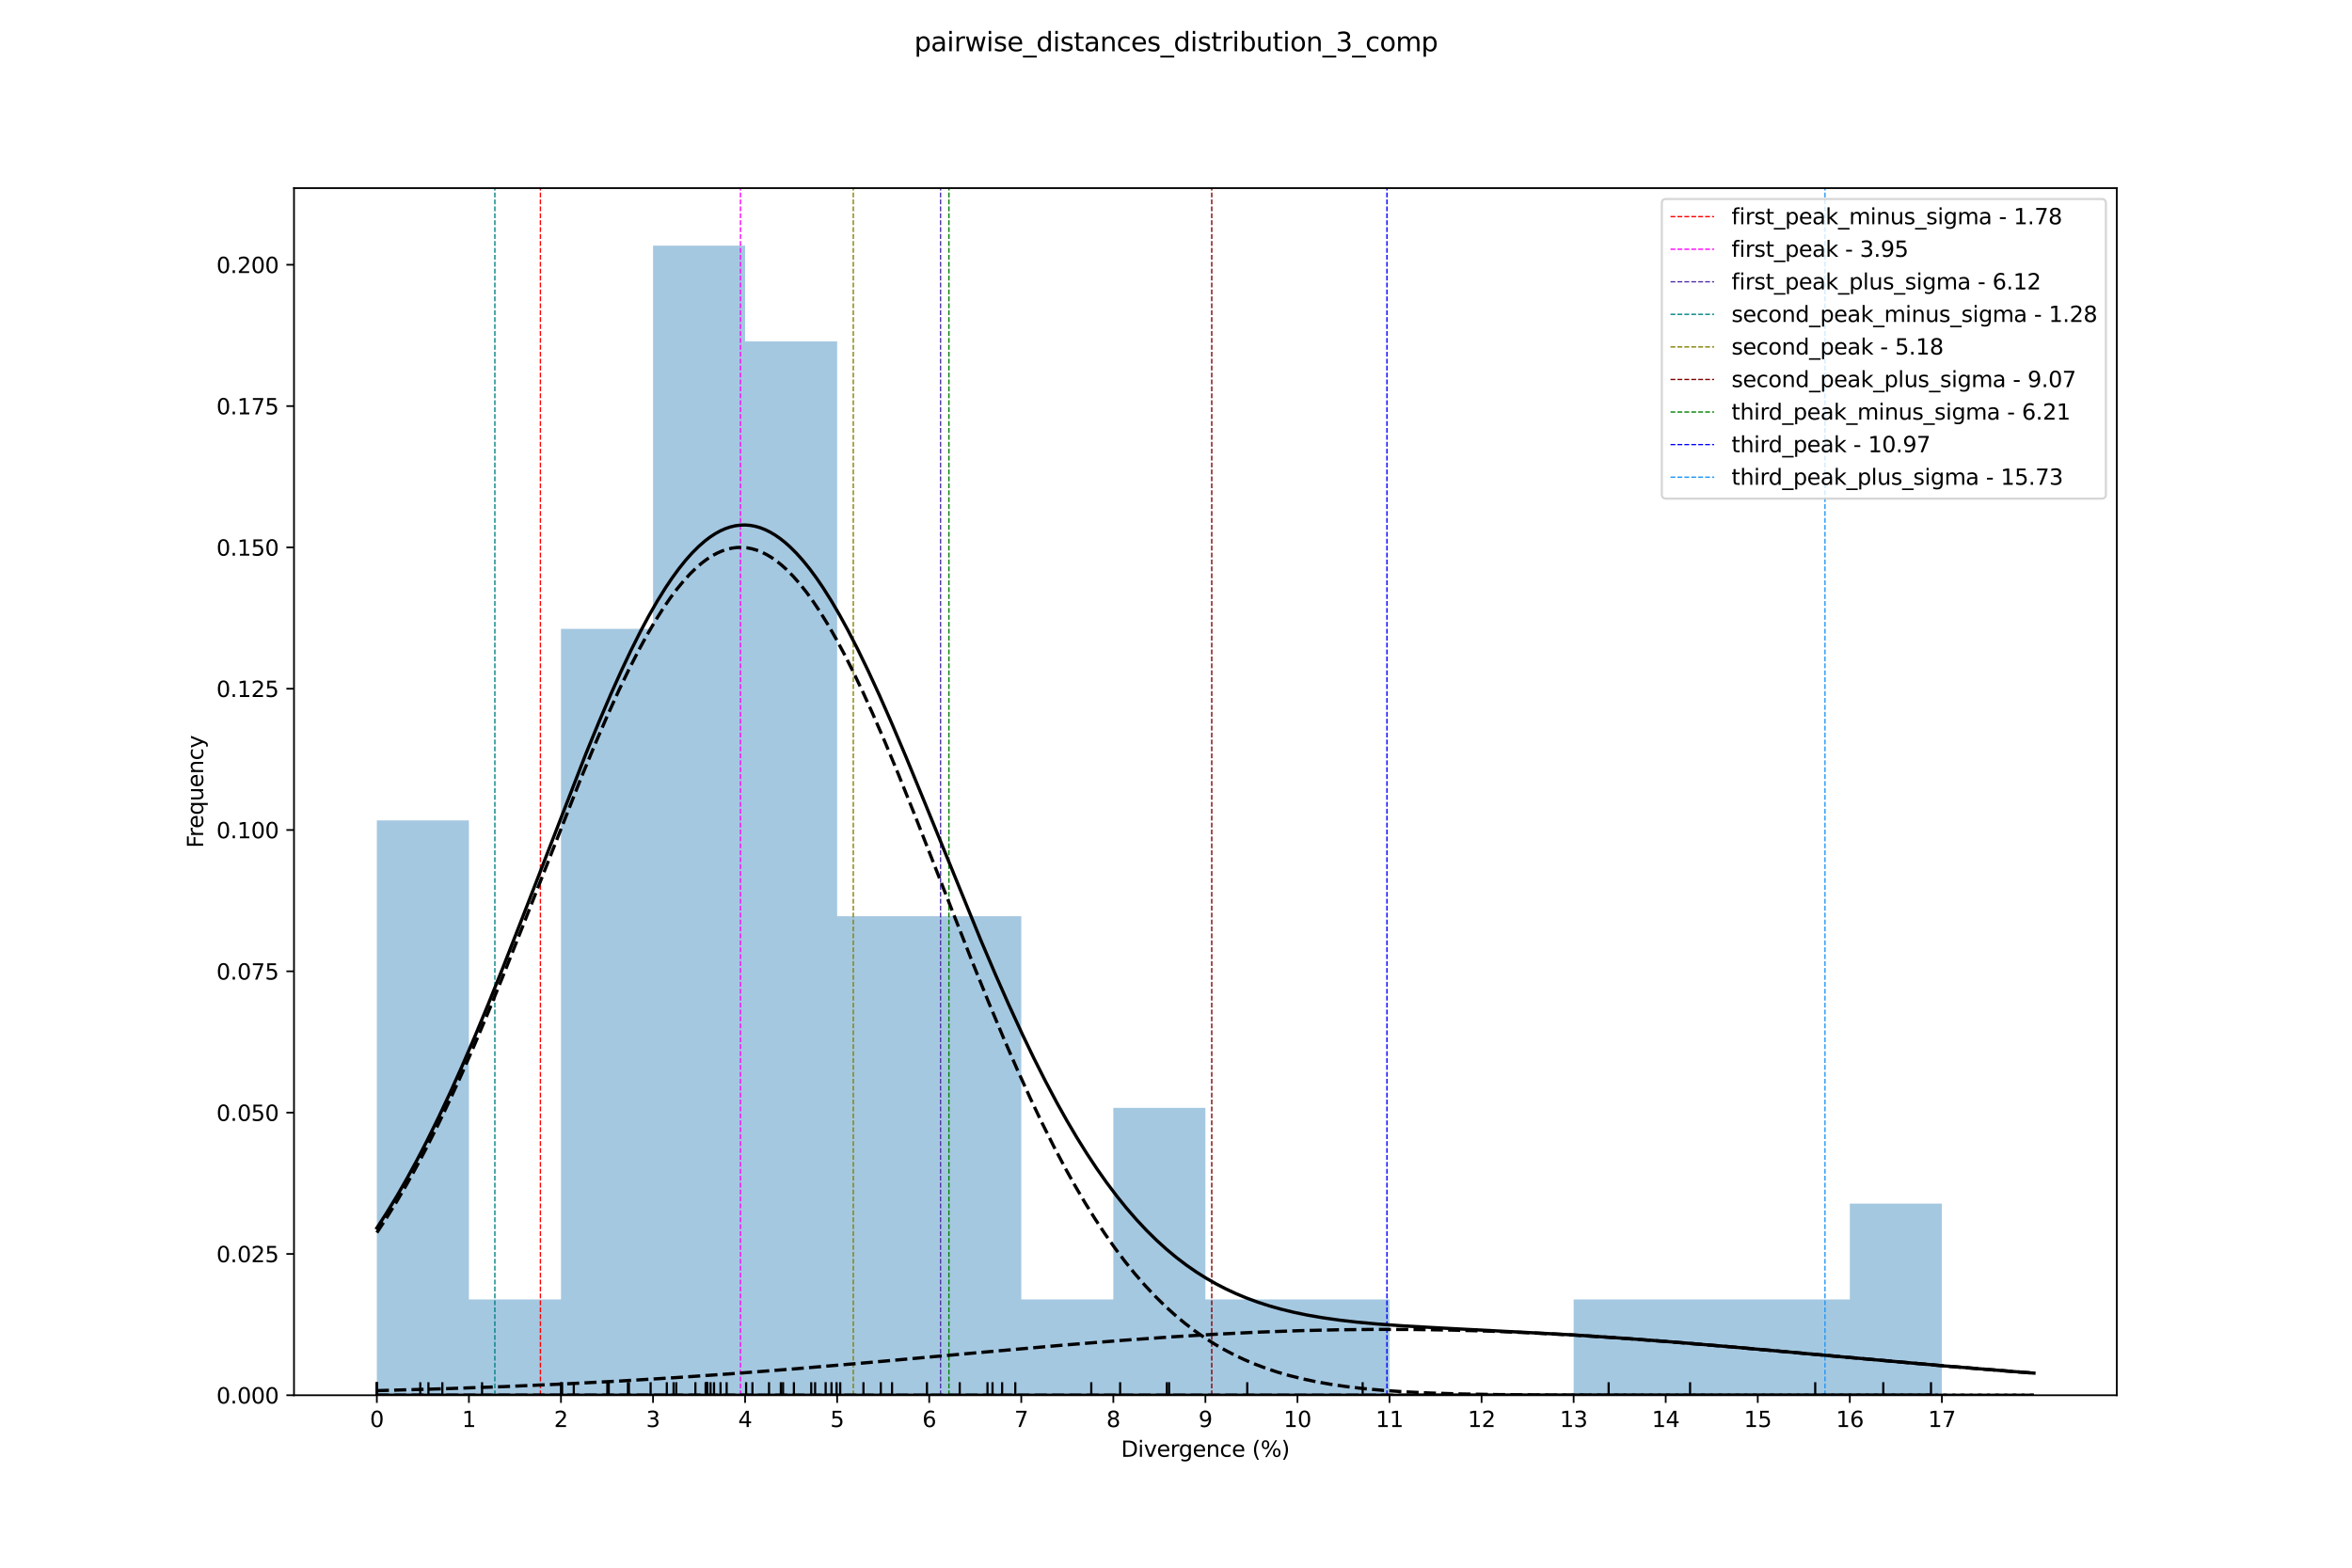 <?xml version="1.0" encoding="utf-8" standalone="no"?>
<!DOCTYPE svg PUBLIC "-//W3C//DTD SVG 1.1//EN"
  "http://www.w3.org/Graphics/SVG/1.1/DTD/svg11.dtd">
<svg xmlns:xlink="http://www.w3.org/1999/xlink" width="1080pt" height="720pt" viewBox="0 0 1080 720" xmlns="http://www.w3.org/2000/svg" version="1.1">
 <defs>
  <style type="text/css">*{stroke-linejoin: round; stroke-linecap: butt}</style>
 </defs>
 <g id="figure_1">
  <g id="patch_1">
   <path d="M 0 720 
L 1080 720 
L 1080 0 
L 0 0 
z
" style="fill: #ffffff"/>
  </g>
  <g id="axes_1">
   <g id="patch_2">
    <path d="M 135 640.8 
L 972 640.8 
L 972 86.4 
L 135 86.4 
z
" style="fill: #ffffff"/>
   </g>
   <g id="patch_3">
    <path d="M 173.045 640.8 
L 173.045 376.8 
L 215.318 376.8 
L 215.318 596.8 
L 257.591 596.8 
L 257.591 288.8 
L 299.864 288.8 
L 299.864 112.8 
L 342.136 112.8 
L 342.136 156.8 
L 384.409 156.8 
L 384.409 420.8 
L 426.682 420.8 
L 426.682 420.8 
L 468.955 420.8 
L 468.955 596.8 
L 511.227 596.8 
L 511.227 508.8 
L 553.5 508.8 
L 553.5 596.8 
L 595.773 596.8 
L 595.773 596.8 
L 638.045 596.8 
L 638.045 640.8 
L 680.318 640.8 
L 680.318 640.8 
L 722.591 640.8 
L 722.591 596.8 
L 764.864 596.8 
L 764.864 596.8 
L 807.136 596.8 
L 807.136 596.8 
L 849.409 596.8 
L 849.409 552.8 
L 891.682 552.8 
L 891.682 640.8 
L 849.409 640.8 
L 849.409 640.8 
L 807.136 640.8 
L 807.136 640.8 
L 764.864 640.8 
L 764.864 640.8 
L 722.591 640.8 
L 722.591 640.8 
L 680.318 640.8 
L 680.318 640.8 
L 638.045 640.8 
L 638.045 640.8 
L 595.773 640.8 
L 595.773 640.8 
L 553.5 640.8 
L 553.5 640.8 
L 511.227 640.8 
L 511.227 640.8 
L 468.955 640.8 
L 468.955 640.8 
L 426.682 640.8 
L 426.682 640.8 
L 384.409 640.8 
L 384.409 640.8 
L 342.136 640.8 
L 342.136 640.8 
L 299.864 640.8 
L 299.864 640.8 
L 257.591 640.8 
L 257.591 640.8 
L 215.318 640.8 
L 215.318 640.8 
z
" clip-path="url(#p769898b53a)" style="fill: #1f77b4; opacity: 0.4"/>
   </g>
   <g id="matplotlib.axis_1">
    <g id="xtick_1">
     <g id="line2d_1">
      <defs>
       <path id="m7e59b114bd" d="M 0 0 
L 0 3.5 
" style="stroke: #000000; stroke-width: 0.8"/>
      </defs>
      <g>
       <use xlink:href="#m7e59b114bd" x="173.045" y="640.8" style="stroke: #000000; stroke-width: 0.8"/>
      </g>
     </g>
     <g id="text_1">
      <!-- 0 -->
      <g transform="translate(169.864 655.398)scale(0.1 -0.1)">
       <defs>
        <path id="DejaVuSans-30" d="M 2034 4250 
Q 1547 4250 1301 3770 
Q 1056 3291 1056 2328 
Q 1056 1369 1301 889 
Q 1547 409 2034 409 
Q 2525 409 2770 889 
Q 3016 1369 3016 2328 
Q 3016 3291 2770 3770 
Q 2525 4250 2034 4250 
z
M 2034 4750 
Q 2819 4750 3233 4129 
Q 3647 3509 3647 2328 
Q 3647 1150 3233 529 
Q 2819 -91 2034 -91 
Q 1250 -91 836 529 
Q 422 1150 422 2328 
Q 422 3509 836 4129 
Q 1250 4750 2034 4750 
z
" transform="scale(0.016)"/>
       </defs>
       <use xlink:href="#DejaVuSans-30"/>
      </g>
     </g>
    </g>
    <g id="xtick_2">
     <g id="line2d_2">
      <g>
       <use xlink:href="#m7e59b114bd" x="215.318" y="640.8" style="stroke: #000000; stroke-width: 0.8"/>
      </g>
     </g>
     <g id="text_2">
      <!-- 1 -->
      <g transform="translate(212.137 655.398)scale(0.1 -0.1)">
       <defs>
        <path id="DejaVuSans-31" d="M 794 531 
L 1825 531 
L 1825 4091 
L 703 3866 
L 703 4441 
L 1819 4666 
L 2450 4666 
L 2450 531 
L 3481 531 
L 3481 0 
L 794 0 
L 794 531 
z
" transform="scale(0.016)"/>
       </defs>
       <use xlink:href="#DejaVuSans-31"/>
      </g>
     </g>
    </g>
    <g id="xtick_3">
     <g id="line2d_3">
      <g>
       <use xlink:href="#m7e59b114bd" x="257.591" y="640.8" style="stroke: #000000; stroke-width: 0.8"/>
      </g>
     </g>
     <g id="text_3">
      <!-- 2 -->
      <g transform="translate(254.41 655.398)scale(0.1 -0.1)">
       <defs>
        <path id="DejaVuSans-32" d="M 1228 531 
L 3431 531 
L 3431 0 
L 469 0 
L 469 531 
Q 828 903 1448 1529 
Q 2069 2156 2228 2338 
Q 2531 2678 2651 2914 
Q 2772 3150 2772 3378 
Q 2772 3750 2511 3984 
Q 2250 4219 1831 4219 
Q 1534 4219 1204 4116 
Q 875 4013 500 3803 
L 500 4441 
Q 881 4594 1212 4672 
Q 1544 4750 1819 4750 
Q 2544 4750 2975 4387 
Q 3406 4025 3406 3419 
Q 3406 3131 3298 2873 
Q 3191 2616 2906 2266 
Q 2828 2175 2409 1742 
Q 1991 1309 1228 531 
z
" transform="scale(0.016)"/>
       </defs>
       <use xlink:href="#DejaVuSans-32"/>
      </g>
     </g>
    </g>
    <g id="xtick_4">
     <g id="line2d_4">
      <g>
       <use xlink:href="#m7e59b114bd" x="299.864" y="640.8" style="stroke: #000000; stroke-width: 0.8"/>
      </g>
     </g>
     <g id="text_4">
      <!-- 3 -->
      <g transform="translate(296.682 655.398)scale(0.1 -0.1)">
       <defs>
        <path id="DejaVuSans-33" d="M 2597 2516 
Q 3050 2419 3304 2112 
Q 3559 1806 3559 1356 
Q 3559 666 3084 287 
Q 2609 -91 1734 -91 
Q 1441 -91 1130 -33 
Q 819 25 488 141 
L 488 750 
Q 750 597 1062 519 
Q 1375 441 1716 441 
Q 2309 441 2620 675 
Q 2931 909 2931 1356 
Q 2931 1769 2642 2001 
Q 2353 2234 1838 2234 
L 1294 2234 
L 1294 2753 
L 1863 2753 
Q 2328 2753 2575 2939 
Q 2822 3125 2822 3475 
Q 2822 3834 2567 4026 
Q 2313 4219 1838 4219 
Q 1578 4219 1281 4162 
Q 984 4106 628 3988 
L 628 4550 
Q 988 4650 1302 4700 
Q 1616 4750 1894 4750 
Q 2613 4750 3031 4423 
Q 3450 4097 3450 3541 
Q 3450 3153 3228 2886 
Q 3006 2619 2597 2516 
z
" transform="scale(0.016)"/>
       </defs>
       <use xlink:href="#DejaVuSans-33"/>
      </g>
     </g>
    </g>
    <g id="xtick_5">
     <g id="line2d_5">
      <g>
       <use xlink:href="#m7e59b114bd" x="342.136" y="640.8" style="stroke: #000000; stroke-width: 0.8"/>
      </g>
     </g>
     <g id="text_5">
      <!-- 4 -->
      <g transform="translate(338.955 655.398)scale(0.1 -0.1)">
       <defs>
        <path id="DejaVuSans-34" d="M 2419 4116 
L 825 1625 
L 2419 1625 
L 2419 4116 
z
M 2253 4666 
L 3047 4666 
L 3047 1625 
L 3713 1625 
L 3713 1100 
L 3047 1100 
L 3047 0 
L 2419 0 
L 2419 1100 
L 313 1100 
L 313 1709 
L 2253 4666 
z
" transform="scale(0.016)"/>
       </defs>
       <use xlink:href="#DejaVuSans-34"/>
      </g>
     </g>
    </g>
    <g id="xtick_6">
     <g id="line2d_6">
      <g>
       <use xlink:href="#m7e59b114bd" x="384.409" y="640.8" style="stroke: #000000; stroke-width: 0.8"/>
      </g>
     </g>
     <g id="text_6">
      <!-- 5 -->
      <g transform="translate(381.228 655.398)scale(0.1 -0.1)">
       <defs>
        <path id="DejaVuSans-35" d="M 691 4666 
L 3169 4666 
L 3169 4134 
L 1269 4134 
L 1269 2991 
Q 1406 3038 1543 3061 
Q 1681 3084 1819 3084 
Q 2600 3084 3056 2656 
Q 3513 2228 3513 1497 
Q 3513 744 3044 326 
Q 2575 -91 1722 -91 
Q 1428 -91 1123 -41 
Q 819 9 494 109 
L 494 744 
Q 775 591 1075 516 
Q 1375 441 1709 441 
Q 2250 441 2565 725 
Q 2881 1009 2881 1497 
Q 2881 1984 2565 2268 
Q 2250 2553 1709 2553 
Q 1456 2553 1204 2497 
Q 953 2441 691 2322 
L 691 4666 
z
" transform="scale(0.016)"/>
       </defs>
       <use xlink:href="#DejaVuSans-35"/>
      </g>
     </g>
    </g>
    <g id="xtick_7">
     <g id="line2d_7">
      <g>
       <use xlink:href="#m7e59b114bd" x="426.682" y="640.8" style="stroke: #000000; stroke-width: 0.8"/>
      </g>
     </g>
     <g id="text_7">
      <!-- 6 -->
      <g transform="translate(423.501 655.398)scale(0.1 -0.1)">
       <defs>
        <path id="DejaVuSans-36" d="M 2113 2584 
Q 1688 2584 1439 2293 
Q 1191 2003 1191 1497 
Q 1191 994 1439 701 
Q 1688 409 2113 409 
Q 2538 409 2786 701 
Q 3034 994 3034 1497 
Q 3034 2003 2786 2293 
Q 2538 2584 2113 2584 
z
M 3366 4563 
L 3366 3988 
Q 3128 4100 2886 4159 
Q 2644 4219 2406 4219 
Q 1781 4219 1451 3797 
Q 1122 3375 1075 2522 
Q 1259 2794 1537 2939 
Q 1816 3084 2150 3084 
Q 2853 3084 3261 2657 
Q 3669 2231 3669 1497 
Q 3669 778 3244 343 
Q 2819 -91 2113 -91 
Q 1303 -91 875 529 
Q 447 1150 447 2328 
Q 447 3434 972 4092 
Q 1497 4750 2381 4750 
Q 2619 4750 2861 4703 
Q 3103 4656 3366 4563 
z
" transform="scale(0.016)"/>
       </defs>
       <use xlink:href="#DejaVuSans-36"/>
      </g>
     </g>
    </g>
    <g id="xtick_8">
     <g id="line2d_8">
      <g>
       <use xlink:href="#m7e59b114bd" x="468.955" y="640.8" style="stroke: #000000; stroke-width: 0.8"/>
      </g>
     </g>
     <g id="text_8">
      <!-- 7 -->
      <g transform="translate(465.773 655.398)scale(0.1 -0.1)">
       <defs>
        <path id="DejaVuSans-37" d="M 525 4666 
L 3525 4666 
L 3525 4397 
L 1831 0 
L 1172 0 
L 2766 4134 
L 525 4134 
L 525 4666 
z
" transform="scale(0.016)"/>
       </defs>
       <use xlink:href="#DejaVuSans-37"/>
      </g>
     </g>
    </g>
    <g id="xtick_9">
     <g id="line2d_9">
      <g>
       <use xlink:href="#m7e59b114bd" x="511.227" y="640.8" style="stroke: #000000; stroke-width: 0.8"/>
      </g>
     </g>
     <g id="text_9">
      <!-- 8 -->
      <g transform="translate(508.046 655.398)scale(0.1 -0.1)">
       <defs>
        <path id="DejaVuSans-38" d="M 2034 2216 
Q 1584 2216 1326 1975 
Q 1069 1734 1069 1313 
Q 1069 891 1326 650 
Q 1584 409 2034 409 
Q 2484 409 2743 651 
Q 3003 894 3003 1313 
Q 3003 1734 2745 1975 
Q 2488 2216 2034 2216 
z
M 1403 2484 
Q 997 2584 770 2862 
Q 544 3141 544 3541 
Q 544 4100 942 4425 
Q 1341 4750 2034 4750 
Q 2731 4750 3128 4425 
Q 3525 4100 3525 3541 
Q 3525 3141 3298 2862 
Q 3072 2584 2669 2484 
Q 3125 2378 3379 2068 
Q 3634 1759 3634 1313 
Q 3634 634 3220 271 
Q 2806 -91 2034 -91 
Q 1263 -91 848 271 
Q 434 634 434 1313 
Q 434 1759 690 2068 
Q 947 2378 1403 2484 
z
M 1172 3481 
Q 1172 3119 1398 2916 
Q 1625 2713 2034 2713 
Q 2441 2713 2670 2916 
Q 2900 3119 2900 3481 
Q 2900 3844 2670 4047 
Q 2441 4250 2034 4250 
Q 1625 4250 1398 4047 
Q 1172 3844 1172 3481 
z
" transform="scale(0.016)"/>
       </defs>
       <use xlink:href="#DejaVuSans-38"/>
      </g>
     </g>
    </g>
    <g id="xtick_10">
     <g id="line2d_10">
      <g>
       <use xlink:href="#m7e59b114bd" x="553.5" y="640.8" style="stroke: #000000; stroke-width: 0.8"/>
      </g>
     </g>
     <g id="text_10">
      <!-- 9 -->
      <g transform="translate(550.319 655.398)scale(0.1 -0.1)">
       <defs>
        <path id="DejaVuSans-39" d="M 703 97 
L 703 672 
Q 941 559 1184 500 
Q 1428 441 1663 441 
Q 2288 441 2617 861 
Q 2947 1281 2994 2138 
Q 2813 1869 2534 1725 
Q 2256 1581 1919 1581 
Q 1219 1581 811 2004 
Q 403 2428 403 3163 
Q 403 3881 828 4315 
Q 1253 4750 1959 4750 
Q 2769 4750 3195 4129 
Q 3622 3509 3622 2328 
Q 3622 1225 3098 567 
Q 2575 -91 1691 -91 
Q 1453 -91 1209 -44 
Q 966 3 703 97 
z
M 1959 2075 
Q 2384 2075 2632 2365 
Q 2881 2656 2881 3163 
Q 2881 3666 2632 3958 
Q 2384 4250 1959 4250 
Q 1534 4250 1286 3958 
Q 1038 3666 1038 3163 
Q 1038 2656 1286 2365 
Q 1534 2075 1959 2075 
z
" transform="scale(0.016)"/>
       </defs>
       <use xlink:href="#DejaVuSans-39"/>
      </g>
     </g>
    </g>
    <g id="xtick_11">
     <g id="line2d_11">
      <g>
       <use xlink:href="#m7e59b114bd" x="595.773" y="640.8" style="stroke: #000000; stroke-width: 0.8"/>
      </g>
     </g>
     <g id="text_11">
      <!-- 10 -->
      <g transform="translate(589.41 655.398)scale(0.1 -0.1)">
       <use xlink:href="#DejaVuSans-31"/>
       <use xlink:href="#DejaVuSans-30" x="63.623"/>
      </g>
     </g>
    </g>
    <g id="xtick_12">
     <g id="line2d_12">
      <g>
       <use xlink:href="#m7e59b114bd" x="638.045" y="640.8" style="stroke: #000000; stroke-width: 0.8"/>
      </g>
     </g>
     <g id="text_12">
      <!-- 11 -->
      <g transform="translate(631.683 655.398)scale(0.1 -0.1)">
       <use xlink:href="#DejaVuSans-31"/>
       <use xlink:href="#DejaVuSans-31" x="63.623"/>
      </g>
     </g>
    </g>
    <g id="xtick_13">
     <g id="line2d_13">
      <g>
       <use xlink:href="#m7e59b114bd" x="680.318" y="640.8" style="stroke: #000000; stroke-width: 0.8"/>
      </g>
     </g>
     <g id="text_13">
      <!-- 12 -->
      <g transform="translate(673.956 655.398)scale(0.1 -0.1)">
       <use xlink:href="#DejaVuSans-31"/>
       <use xlink:href="#DejaVuSans-32" x="63.623"/>
      </g>
     </g>
    </g>
    <g id="xtick_14">
     <g id="line2d_14">
      <g>
       <use xlink:href="#m7e59b114bd" x="722.591" y="640.8" style="stroke: #000000; stroke-width: 0.8"/>
      </g>
     </g>
     <g id="text_14">
      <!-- 13 -->
      <g transform="translate(716.228 655.398)scale(0.1 -0.1)">
       <use xlink:href="#DejaVuSans-31"/>
       <use xlink:href="#DejaVuSans-33" x="63.623"/>
      </g>
     </g>
    </g>
    <g id="xtick_15">
     <g id="line2d_15">
      <g>
       <use xlink:href="#m7e59b114bd" x="764.864" y="640.8" style="stroke: #000000; stroke-width: 0.8"/>
      </g>
     </g>
     <g id="text_15">
      <!-- 14 -->
      <g transform="translate(758.501 655.398)scale(0.1 -0.1)">
       <use xlink:href="#DejaVuSans-31"/>
       <use xlink:href="#DejaVuSans-34" x="63.623"/>
      </g>
     </g>
    </g>
    <g id="xtick_16">
     <g id="line2d_16">
      <g>
       <use xlink:href="#m7e59b114bd" x="807.136" y="640.8" style="stroke: #000000; stroke-width: 0.8"/>
      </g>
     </g>
     <g id="text_16">
      <!-- 15 -->
      <g transform="translate(800.774 655.398)scale(0.1 -0.1)">
       <use xlink:href="#DejaVuSans-31"/>
       <use xlink:href="#DejaVuSans-35" x="63.623"/>
      </g>
     </g>
    </g>
    <g id="xtick_17">
     <g id="line2d_17">
      <g>
       <use xlink:href="#m7e59b114bd" x="849.409" y="640.8" style="stroke: #000000; stroke-width: 0.8"/>
      </g>
     </g>
     <g id="text_17">
      <!-- 16 -->
      <g transform="translate(843.047 655.398)scale(0.1 -0.1)">
       <use xlink:href="#DejaVuSans-31"/>
       <use xlink:href="#DejaVuSans-36" x="63.623"/>
      </g>
     </g>
    </g>
    <g id="xtick_18">
     <g id="line2d_18">
      <g>
       <use xlink:href="#m7e59b114bd" x="891.682" y="640.8" style="stroke: #000000; stroke-width: 0.8"/>
      </g>
     </g>
     <g id="text_18">
      <!-- 17 -->
      <g transform="translate(885.319 655.398)scale(0.1 -0.1)">
       <use xlink:href="#DejaVuSans-31"/>
       <use xlink:href="#DejaVuSans-37" x="63.623"/>
      </g>
     </g>
    </g>
    <g id="text_19">
     <!-- Divergence (%) -->
     <g transform="translate(514.77 669.077)scale(0.1 -0.1)">
      <defs>
       <path id="DejaVuSans-44" d="M 1259 4147 
L 1259 519 
L 2022 519 
Q 2988 519 3436 956 
Q 3884 1394 3884 2338 
Q 3884 3275 3436 3711 
Q 2988 4147 2022 4147 
L 1259 4147 
z
M 628 4666 
L 1925 4666 
Q 3281 4666 3915 4102 
Q 4550 3538 4550 2338 
Q 4550 1131 3912 565 
Q 3275 0 1925 0 
L 628 0 
L 628 4666 
z
" transform="scale(0.016)"/>
       <path id="DejaVuSans-69" d="M 603 3500 
L 1178 3500 
L 1178 0 
L 603 0 
L 603 3500 
z
M 603 4863 
L 1178 4863 
L 1178 4134 
L 603 4134 
L 603 4863 
z
" transform="scale(0.016)"/>
       <path id="DejaVuSans-76" d="M 191 3500 
L 800 3500 
L 1894 563 
L 2988 3500 
L 3597 3500 
L 2284 0 
L 1503 0 
L 191 3500 
z
" transform="scale(0.016)"/>
       <path id="DejaVuSans-65" d="M 3597 1894 
L 3597 1613 
L 953 1613 
Q 991 1019 1311 708 
Q 1631 397 2203 397 
Q 2534 397 2845 478 
Q 3156 559 3463 722 
L 3463 178 
Q 3153 47 2828 -22 
Q 2503 -91 2169 -91 
Q 1331 -91 842 396 
Q 353 884 353 1716 
Q 353 2575 817 3079 
Q 1281 3584 2069 3584 
Q 2775 3584 3186 3129 
Q 3597 2675 3597 1894 
z
M 3022 2063 
Q 3016 2534 2758 2815 
Q 2500 3097 2075 3097 
Q 1594 3097 1305 2825 
Q 1016 2553 972 2059 
L 3022 2063 
z
" transform="scale(0.016)"/>
       <path id="DejaVuSans-72" d="M 2631 2963 
Q 2534 3019 2420 3045 
Q 2306 3072 2169 3072 
Q 1681 3072 1420 2755 
Q 1159 2438 1159 1844 
L 1159 0 
L 581 0 
L 581 3500 
L 1159 3500 
L 1159 2956 
Q 1341 3275 1631 3429 
Q 1922 3584 2338 3584 
Q 2397 3584 2469 3576 
Q 2541 3569 2628 3553 
L 2631 2963 
z
" transform="scale(0.016)"/>
       <path id="DejaVuSans-67" d="M 2906 1791 
Q 2906 2416 2648 2759 
Q 2391 3103 1925 3103 
Q 1463 3103 1205 2759 
Q 947 2416 947 1791 
Q 947 1169 1205 825 
Q 1463 481 1925 481 
Q 2391 481 2648 825 
Q 2906 1169 2906 1791 
z
M 3481 434 
Q 3481 -459 3084 -895 
Q 2688 -1331 1869 -1331 
Q 1566 -1331 1297 -1286 
Q 1028 -1241 775 -1147 
L 775 -588 
Q 1028 -725 1275 -790 
Q 1522 -856 1778 -856 
Q 2344 -856 2625 -561 
Q 2906 -266 2906 331 
L 2906 616 
Q 2728 306 2450 153 
Q 2172 0 1784 0 
Q 1141 0 747 490 
Q 353 981 353 1791 
Q 353 2603 747 3093 
Q 1141 3584 1784 3584 
Q 2172 3584 2450 3431 
Q 2728 3278 2906 2969 
L 2906 3500 
L 3481 3500 
L 3481 434 
z
" transform="scale(0.016)"/>
       <path id="DejaVuSans-6e" d="M 3513 2113 
L 3513 0 
L 2938 0 
L 2938 2094 
Q 2938 2591 2744 2837 
Q 2550 3084 2163 3084 
Q 1697 3084 1428 2787 
Q 1159 2491 1159 1978 
L 1159 0 
L 581 0 
L 581 3500 
L 1159 3500 
L 1159 2956 
Q 1366 3272 1645 3428 
Q 1925 3584 2291 3584 
Q 2894 3584 3203 3211 
Q 3513 2838 3513 2113 
z
" transform="scale(0.016)"/>
       <path id="DejaVuSans-63" d="M 3122 3366 
L 3122 2828 
Q 2878 2963 2633 3030 
Q 2388 3097 2138 3097 
Q 1578 3097 1268 2742 
Q 959 2388 959 1747 
Q 959 1106 1268 751 
Q 1578 397 2138 397 
Q 2388 397 2633 464 
Q 2878 531 3122 666 
L 3122 134 
Q 2881 22 2623 -34 
Q 2366 -91 2075 -91 
Q 1284 -91 818 406 
Q 353 903 353 1747 
Q 353 2603 823 3093 
Q 1294 3584 2113 3584 
Q 2378 3584 2631 3529 
Q 2884 3475 3122 3366 
z
" transform="scale(0.016)"/>
       <path id="DejaVuSans-20" transform="scale(0.016)"/>
       <path id="DejaVuSans-28" d="M 1984 4856 
Q 1566 4138 1362 3434 
Q 1159 2731 1159 2009 
Q 1159 1288 1364 580 
Q 1569 -128 1984 -844 
L 1484 -844 
Q 1016 -109 783 600 
Q 550 1309 550 2009 
Q 550 2706 781 3412 
Q 1013 4119 1484 4856 
L 1984 4856 
z
" transform="scale(0.016)"/>
       <path id="DejaVuSans-25" d="M 4653 2053 
Q 4381 2053 4226 1822 
Q 4072 1591 4072 1178 
Q 4072 772 4226 539 
Q 4381 306 4653 306 
Q 4919 306 5073 539 
Q 5228 772 5228 1178 
Q 5228 1588 5073 1820 
Q 4919 2053 4653 2053 
z
M 4653 2450 
Q 5147 2450 5437 2106 
Q 5728 1763 5728 1178 
Q 5728 594 5436 251 
Q 5144 -91 4653 -91 
Q 4153 -91 3862 251 
Q 3572 594 3572 1178 
Q 3572 1766 3864 2108 
Q 4156 2450 4653 2450 
z
M 1428 4353 
Q 1159 4353 1004 4120 
Q 850 3888 850 3481 
Q 850 3069 1003 2837 
Q 1156 2606 1428 2606 
Q 1700 2606 1854 2837 
Q 2009 3069 2009 3481 
Q 2009 3884 1853 4118 
Q 1697 4353 1428 4353 
z
M 4250 4750 
L 4750 4750 
L 1831 -91 
L 1331 -91 
L 4250 4750 
z
M 1428 4750 
Q 1922 4750 2215 4408 
Q 2509 4066 2509 3481 
Q 2509 2891 2217 2550 
Q 1925 2209 1428 2209 
Q 931 2209 642 2551 
Q 353 2894 353 3481 
Q 353 4063 643 4406 
Q 934 4750 1428 4750 
z
" transform="scale(0.016)"/>
       <path id="DejaVuSans-29" d="M 513 4856 
L 1013 4856 
Q 1481 4119 1714 3412 
Q 1947 2706 1947 2009 
Q 1947 1309 1714 600 
Q 1481 -109 1013 -844 
L 513 -844 
Q 928 -128 1133 580 
Q 1338 1288 1338 2009 
Q 1338 2731 1133 3434 
Q 928 4138 513 4856 
z
" transform="scale(0.016)"/>
      </defs>
      <use xlink:href="#DejaVuSans-44"/>
      <use xlink:href="#DejaVuSans-69" x="77.002"/>
      <use xlink:href="#DejaVuSans-76" x="104.785"/>
      <use xlink:href="#DejaVuSans-65" x="163.965"/>
      <use xlink:href="#DejaVuSans-72" x="225.488"/>
      <use xlink:href="#DejaVuSans-67" x="264.852"/>
      <use xlink:href="#DejaVuSans-65" x="328.328"/>
      <use xlink:href="#DejaVuSans-6e" x="389.852"/>
      <use xlink:href="#DejaVuSans-63" x="453.23"/>
      <use xlink:href="#DejaVuSans-65" x="508.211"/>
      <use xlink:href="#DejaVuSans-20" x="569.734"/>
      <use xlink:href="#DejaVuSans-28" x="601.521"/>
      <use xlink:href="#DejaVuSans-25" x="640.535"/>
      <use xlink:href="#DejaVuSans-29" x="735.555"/>
     </g>
    </g>
   </g>
   <g id="matplotlib.axis_2">
    <g id="ytick_1">
     <g id="line2d_19">
      <defs>
       <path id="m84d1e5d14f" d="M 0 0 
L -3.5 0 
" style="stroke: #000000; stroke-width: 0.8"/>
      </defs>
      <g>
       <use xlink:href="#m84d1e5d14f" x="135" y="640.8" style="stroke: #000000; stroke-width: 0.8"/>
      </g>
     </g>
     <g id="text_20">
      <!-- 0.000 -->
      <g transform="translate(99.372 644.599)scale(0.1 -0.1)">
       <defs>
        <path id="DejaVuSans-2e" d="M 684 794 
L 1344 794 
L 1344 0 
L 684 0 
L 684 794 
z
" transform="scale(0.016)"/>
       </defs>
       <use xlink:href="#DejaVuSans-30"/>
       <use xlink:href="#DejaVuSans-2e" x="63.623"/>
       <use xlink:href="#DejaVuSans-30" x="95.41"/>
       <use xlink:href="#DejaVuSans-30" x="159.033"/>
       <use xlink:href="#DejaVuSans-30" x="222.656"/>
      </g>
     </g>
    </g>
    <g id="ytick_2">
     <g id="line2d_20">
      <g>
       <use xlink:href="#m84d1e5d14f" x="135" y="575.9" style="stroke: #000000; stroke-width: 0.8"/>
      </g>
     </g>
     <g id="text_21">
      <!-- 0.025 -->
      <g transform="translate(99.372 579.699)scale(0.1 -0.1)">
       <use xlink:href="#DejaVuSans-30"/>
       <use xlink:href="#DejaVuSans-2e" x="63.623"/>
       <use xlink:href="#DejaVuSans-30" x="95.41"/>
       <use xlink:href="#DejaVuSans-32" x="159.033"/>
       <use xlink:href="#DejaVuSans-35" x="222.656"/>
      </g>
     </g>
    </g>
    <g id="ytick_3">
     <g id="line2d_21">
      <g>
       <use xlink:href="#m84d1e5d14f" x="135" y="511" style="stroke: #000000; stroke-width: 0.8"/>
      </g>
     </g>
     <g id="text_22">
      <!-- 0.050 -->
      <g transform="translate(99.372 514.799)scale(0.1 -0.1)">
       <use xlink:href="#DejaVuSans-30"/>
       <use xlink:href="#DejaVuSans-2e" x="63.623"/>
       <use xlink:href="#DejaVuSans-30" x="95.41"/>
       <use xlink:href="#DejaVuSans-35" x="159.033"/>
       <use xlink:href="#DejaVuSans-30" x="222.656"/>
      </g>
     </g>
    </g>
    <g id="ytick_4">
     <g id="line2d_22">
      <g>
       <use xlink:href="#m84d1e5d14f" x="135" y="446.1" style="stroke: #000000; stroke-width: 0.8"/>
      </g>
     </g>
     <g id="text_23">
      <!-- 0.075 -->
      <g transform="translate(99.372 449.899)scale(0.1 -0.1)">
       <use xlink:href="#DejaVuSans-30"/>
       <use xlink:href="#DejaVuSans-2e" x="63.623"/>
       <use xlink:href="#DejaVuSans-30" x="95.41"/>
       <use xlink:href="#DejaVuSans-37" x="159.033"/>
       <use xlink:href="#DejaVuSans-35" x="222.656"/>
      </g>
     </g>
    </g>
    <g id="ytick_5">
     <g id="line2d_23">
      <g>
       <use xlink:href="#m84d1e5d14f" x="135" y="381.2" style="stroke: #000000; stroke-width: 0.8"/>
      </g>
     </g>
     <g id="text_24">
      <!-- 0.100 -->
      <g transform="translate(99.372 384.999)scale(0.1 -0.1)">
       <use xlink:href="#DejaVuSans-30"/>
       <use xlink:href="#DejaVuSans-2e" x="63.623"/>
       <use xlink:href="#DejaVuSans-31" x="95.41"/>
       <use xlink:href="#DejaVuSans-30" x="159.033"/>
       <use xlink:href="#DejaVuSans-30" x="222.656"/>
      </g>
     </g>
    </g>
    <g id="ytick_6">
     <g id="line2d_24">
      <g>
       <use xlink:href="#m84d1e5d14f" x="135" y="316.3" style="stroke: #000000; stroke-width: 0.8"/>
      </g>
     </g>
     <g id="text_25">
      <!-- 0.125 -->
      <g transform="translate(99.372 320.099)scale(0.1 -0.1)">
       <use xlink:href="#DejaVuSans-30"/>
       <use xlink:href="#DejaVuSans-2e" x="63.623"/>
       <use xlink:href="#DejaVuSans-31" x="95.41"/>
       <use xlink:href="#DejaVuSans-32" x="159.033"/>
       <use xlink:href="#DejaVuSans-35" x="222.656"/>
      </g>
     </g>
    </g>
    <g id="ytick_7">
     <g id="line2d_25">
      <g>
       <use xlink:href="#m84d1e5d14f" x="135" y="251.4" style="stroke: #000000; stroke-width: 0.8"/>
      </g>
     </g>
     <g id="text_26">
      <!-- 0.150 -->
      <g transform="translate(99.372 255.199)scale(0.1 -0.1)">
       <use xlink:href="#DejaVuSans-30"/>
       <use xlink:href="#DejaVuSans-2e" x="63.623"/>
       <use xlink:href="#DejaVuSans-31" x="95.41"/>
       <use xlink:href="#DejaVuSans-35" x="159.033"/>
       <use xlink:href="#DejaVuSans-30" x="222.656"/>
      </g>
     </g>
    </g>
    <g id="ytick_8">
     <g id="line2d_26">
      <g>
       <use xlink:href="#m84d1e5d14f" x="135" y="186.5" style="stroke: #000000; stroke-width: 0.8"/>
      </g>
     </g>
     <g id="text_27">
      <!-- 0.175 -->
      <g transform="translate(99.372 190.299)scale(0.1 -0.1)">
       <use xlink:href="#DejaVuSans-30"/>
       <use xlink:href="#DejaVuSans-2e" x="63.623"/>
       <use xlink:href="#DejaVuSans-31" x="95.41"/>
       <use xlink:href="#DejaVuSans-37" x="159.033"/>
       <use xlink:href="#DejaVuSans-35" x="222.656"/>
      </g>
     </g>
    </g>
    <g id="ytick_9">
     <g id="line2d_27">
      <g>
       <use xlink:href="#m84d1e5d14f" x="135" y="121.6" style="stroke: #000000; stroke-width: 0.8"/>
      </g>
     </g>
     <g id="text_28">
      <!-- 0.200 -->
      <g transform="translate(99.372 125.399)scale(0.1 -0.1)">
       <use xlink:href="#DejaVuSans-30"/>
       <use xlink:href="#DejaVuSans-2e" x="63.623"/>
       <use xlink:href="#DejaVuSans-32" x="95.41"/>
       <use xlink:href="#DejaVuSans-30" x="159.033"/>
       <use xlink:href="#DejaVuSans-30" x="222.656"/>
      </g>
     </g>
    </g>
    <g id="text_29">
     <!-- Frequency -->
     <g transform="translate(93.292 389.43)rotate(-90)scale(0.1 -0.1)">
      <defs>
       <path id="DejaVuSans-46" d="M 628 4666 
L 3309 4666 
L 3309 4134 
L 1259 4134 
L 1259 2759 
L 3109 2759 
L 3109 2228 
L 1259 2228 
L 1259 0 
L 628 0 
L 628 4666 
z
" transform="scale(0.016)"/>
       <path id="DejaVuSans-71" d="M 947 1747 
Q 947 1113 1208 752 
Q 1469 391 1925 391 
Q 2381 391 2643 752 
Q 2906 1113 2906 1747 
Q 2906 2381 2643 2742 
Q 2381 3103 1925 3103 
Q 1469 3103 1208 2742 
Q 947 2381 947 1747 
z
M 2906 525 
Q 2725 213 2448 61 
Q 2172 -91 1784 -91 
Q 1150 -91 751 415 
Q 353 922 353 1747 
Q 353 2572 751 3078 
Q 1150 3584 1784 3584 
Q 2172 3584 2448 3432 
Q 2725 3281 2906 2969 
L 2906 3500 
L 3481 3500 
L 3481 -1331 
L 2906 -1331 
L 2906 525 
z
" transform="scale(0.016)"/>
       <path id="DejaVuSans-75" d="M 544 1381 
L 544 3500 
L 1119 3500 
L 1119 1403 
Q 1119 906 1312 657 
Q 1506 409 1894 409 
Q 2359 409 2629 706 
Q 2900 1003 2900 1516 
L 2900 3500 
L 3475 3500 
L 3475 0 
L 2900 0 
L 2900 538 
Q 2691 219 2414 64 
Q 2138 -91 1772 -91 
Q 1169 -91 856 284 
Q 544 659 544 1381 
z
M 1991 3584 
L 1991 3584 
z
" transform="scale(0.016)"/>
       <path id="DejaVuSans-79" d="M 2059 -325 
Q 1816 -950 1584 -1140 
Q 1353 -1331 966 -1331 
L 506 -1331 
L 506 -850 
L 844 -850 
Q 1081 -850 1212 -737 
Q 1344 -625 1503 -206 
L 1606 56 
L 191 3500 
L 800 3500 
L 1894 763 
L 2988 3500 
L 3597 3500 
L 2059 -325 
z
" transform="scale(0.016)"/>
      </defs>
      <use xlink:href="#DejaVuSans-46"/>
      <use xlink:href="#DejaVuSans-72" x="50.27"/>
      <use xlink:href="#DejaVuSans-65" x="89.133"/>
      <use xlink:href="#DejaVuSans-71" x="150.656"/>
      <use xlink:href="#DejaVuSans-75" x="214.133"/>
      <use xlink:href="#DejaVuSans-65" x="277.512"/>
      <use xlink:href="#DejaVuSans-6e" x="339.035"/>
      <use xlink:href="#DejaVuSans-63" x="402.414"/>
      <use xlink:href="#DejaVuSans-79" x="457.395"/>
     </g>
    </g>
   </g>
   <g id="line2d_28">
    <path d="M 248.144 640.8 
L 248.144 86.4 
" clip-path="url(#p769898b53a)" style="fill: none; stroke-dasharray: 2.22,0.96; stroke-dashoffset: 0; stroke: #ff0000; stroke-width: 0.6"/>
   </g>
   <g id="line2d_29">
    <path d="M 340.017 640.8 
L 340.017 86.4 
" clip-path="url(#p769898b53a)" style="fill: none; stroke-dasharray: 2.22,0.96; stroke-dashoffset: 0; stroke: #ff00ff; stroke-width: 0.6"/>
   </g>
   <g id="line2d_30">
    <path d="M 431.89 640.8 
L 431.89 86.4 
" clip-path="url(#p769898b53a)" style="fill: none; stroke-dasharray: 2.22,0.96; stroke-dashoffset: 0; stroke: #512da8; stroke-width: 0.6"/>
   </g>
   <g id="line2d_31">
    <path d="M 227.231 640.8 
L 227.231 86.4 
" clip-path="url(#p769898b53a)" style="fill: none; stroke-dasharray: 2.22,0.96; stroke-dashoffset: 0; stroke: #008080; stroke-width: 0.6"/>
   </g>
   <g id="line2d_32">
    <path d="M 391.824 640.8 
L 391.824 86.4 
" clip-path="url(#p769898b53a)" style="fill: none; stroke-dasharray: 2.22,0.96; stroke-dashoffset: 0; stroke: #808000; stroke-width: 0.6"/>
   </g>
   <g id="line2d_33">
    <path d="M 556.417 640.8 
L 556.417 86.4 
" clip-path="url(#p769898b53a)" style="fill: none; stroke-dasharray: 2.22,0.96; stroke-dashoffset: 0; stroke: #800000; stroke-width: 0.6"/>
   </g>
   <g id="line2d_34">
    <path d="M 435.731 640.8 
L 435.731 86.4 
" clip-path="url(#p769898b53a)" style="fill: none; stroke-dasharray: 2.22,0.96; stroke-dashoffset: 0; stroke: #008000; stroke-width: 0.6"/>
   </g>
   <g id="line2d_35">
    <path d="M 636.866 640.8 
L 636.866 86.4 
" clip-path="url(#p769898b53a)" style="fill: none; stroke-dasharray: 2.22,0.96; stroke-dashoffset: 0; stroke: #0000ff; stroke-width: 0.6"/>
   </g>
   <g id="line2d_36">
    <path d="M 838 640.8 
L 838 86.4 
" clip-path="url(#p769898b53a)" style="fill: none; stroke-dasharray: 2.22,0.96; stroke-dashoffset: 0; stroke: #2196f3; stroke-width: 0.6"/>
   </g>
   <g id="line2d_37">
    <path d="M 257.591 640.8 
L 196.728 640.8 
L 192.985 640.8 
L 359.566 640.8 
L 358.549 640.8 
L 309.288 640.8 
L 453.439 640.8 
L 374.281 640.8 
L 460.168 640.8 
L 372.508 640.8 
L 221.357 640.8 
L 324.019 640.8 
L 278.88 640.8 
L 381.813 640.8 
L 536.819 640.8 
L 288.335 640.8 
L 333.665 640.8 
L 440.69 640.8 
L 409.606 640.8 
L 425.649 640.8 
L 173.045 640.8 
L 535.794 640.8 
L 319.316 640.8 
L 572.715 640.8 
L 258.122 640.8 
L 288.775 640.8 
L 173.045 640.8 
L 501.099 640.8 
L 324.435 640.8 
L 379.125 640.8 
L 342.611 640.8 
L 306.188 640.8 
L 384.147 640.8 
L 353.119 640.8 
L 345.507 640.8 
L 326.276 640.8 
L 385.822 640.8 
L 203.123 640.8 
L 455.747 640.8 
L 298.755 640.8 
L 364.549 640.8 
L 404.453 640.8 
L 396.483 640.8 
L 324.644 640.8 
L 173.045 640.8 
L 514.348 640.8 
L 279.532 640.8 
L 625.712 640.8 
L 263.468 640.8 
L 738.666 640.8 
L 466.205 640.8 
L 886.679 640.8 
L 330.857 640.8 
L 776.054 640.8 
L 324.81 640.8 
L 833.518 640.8 
L 327.87 640.8 
L 864.773 640.8 
L 310.518 640.8 
" clip-path="url(#p769898b53a)" style="fill: none; stroke: #000000; stroke-width: 1.5; stroke-linecap: square"/>
    <defs>
     <path id="m2d84cd509b" d="M 0 0 
L 0 -6 
" style="stroke: #000000"/>
    </defs>
    <g clip-path="url(#p769898b53a)">
     <use xlink:href="#m2d84cd509b" x="257.591" y="640.8" style="stroke: #000000"/>
     <use xlink:href="#m2d84cd509b" x="196.728" y="640.8" style="stroke: #000000"/>
     <use xlink:href="#m2d84cd509b" x="192.985" y="640.8" style="stroke: #000000"/>
     <use xlink:href="#m2d84cd509b" x="359.566" y="640.8" style="stroke: #000000"/>
     <use xlink:href="#m2d84cd509b" x="358.549" y="640.8" style="stroke: #000000"/>
     <use xlink:href="#m2d84cd509b" x="309.288" y="640.8" style="stroke: #000000"/>
     <use xlink:href="#m2d84cd509b" x="453.439" y="640.8" style="stroke: #000000"/>
     <use xlink:href="#m2d84cd509b" x="374.281" y="640.8" style="stroke: #000000"/>
     <use xlink:href="#m2d84cd509b" x="460.168" y="640.8" style="stroke: #000000"/>
     <use xlink:href="#m2d84cd509b" x="372.508" y="640.8" style="stroke: #000000"/>
     <use xlink:href="#m2d84cd509b" x="221.357" y="640.8" style="stroke: #000000"/>
     <use xlink:href="#m2d84cd509b" x="324.019" y="640.8" style="stroke: #000000"/>
     <use xlink:href="#m2d84cd509b" x="278.88" y="640.8" style="stroke: #000000"/>
     <use xlink:href="#m2d84cd509b" x="381.813" y="640.8" style="stroke: #000000"/>
     <use xlink:href="#m2d84cd509b" x="536.819" y="640.8" style="stroke: #000000"/>
     <use xlink:href="#m2d84cd509b" x="288.335" y="640.8" style="stroke: #000000"/>
     <use xlink:href="#m2d84cd509b" x="333.665" y="640.8" style="stroke: #000000"/>
     <use xlink:href="#m2d84cd509b" x="440.69" y="640.8" style="stroke: #000000"/>
     <use xlink:href="#m2d84cd509b" x="409.606" y="640.8" style="stroke: #000000"/>
     <use xlink:href="#m2d84cd509b" x="425.649" y="640.8" style="stroke: #000000"/>
     <use xlink:href="#m2d84cd509b" x="173.045" y="640.8" style="stroke: #000000"/>
     <use xlink:href="#m2d84cd509b" x="535.794" y="640.8" style="stroke: #000000"/>
     <use xlink:href="#m2d84cd509b" x="319.316" y="640.8" style="stroke: #000000"/>
     <use xlink:href="#m2d84cd509b" x="572.715" y="640.8" style="stroke: #000000"/>
     <use xlink:href="#m2d84cd509b" x="258.122" y="640.8" style="stroke: #000000"/>
     <use xlink:href="#m2d84cd509b" x="288.775" y="640.8" style="stroke: #000000"/>
     <use xlink:href="#m2d84cd509b" x="173.045" y="640.8" style="stroke: #000000"/>
     <use xlink:href="#m2d84cd509b" x="501.099" y="640.8" style="stroke: #000000"/>
     <use xlink:href="#m2d84cd509b" x="324.435" y="640.8" style="stroke: #000000"/>
     <use xlink:href="#m2d84cd509b" x="379.125" y="640.8" style="stroke: #000000"/>
     <use xlink:href="#m2d84cd509b" x="342.611" y="640.8" style="stroke: #000000"/>
     <use xlink:href="#m2d84cd509b" x="306.188" y="640.8" style="stroke: #000000"/>
     <use xlink:href="#m2d84cd509b" x="384.147" y="640.8" style="stroke: #000000"/>
     <use xlink:href="#m2d84cd509b" x="353.119" y="640.8" style="stroke: #000000"/>
     <use xlink:href="#m2d84cd509b" x="345.507" y="640.8" style="stroke: #000000"/>
     <use xlink:href="#m2d84cd509b" x="326.276" y="640.8" style="stroke: #000000"/>
     <use xlink:href="#m2d84cd509b" x="385.822" y="640.8" style="stroke: #000000"/>
     <use xlink:href="#m2d84cd509b" x="203.123" y="640.8" style="stroke: #000000"/>
     <use xlink:href="#m2d84cd509b" x="455.747" y="640.8" style="stroke: #000000"/>
     <use xlink:href="#m2d84cd509b" x="298.755" y="640.8" style="stroke: #000000"/>
     <use xlink:href="#m2d84cd509b" x="364.549" y="640.8" style="stroke: #000000"/>
     <use xlink:href="#m2d84cd509b" x="404.453" y="640.8" style="stroke: #000000"/>
     <use xlink:href="#m2d84cd509b" x="396.483" y="640.8" style="stroke: #000000"/>
     <use xlink:href="#m2d84cd509b" x="324.644" y="640.8" style="stroke: #000000"/>
     <use xlink:href="#m2d84cd509b" x="173.045" y="640.8" style="stroke: #000000"/>
     <use xlink:href="#m2d84cd509b" x="514.348" y="640.8" style="stroke: #000000"/>
     <use xlink:href="#m2d84cd509b" x="279.532" y="640.8" style="stroke: #000000"/>
     <use xlink:href="#m2d84cd509b" x="625.712" y="640.8" style="stroke: #000000"/>
     <use xlink:href="#m2d84cd509b" x="263.468" y="640.8" style="stroke: #000000"/>
     <use xlink:href="#m2d84cd509b" x="738.666" y="640.8" style="stroke: #000000"/>
     <use xlink:href="#m2d84cd509b" x="466.205" y="640.8" style="stroke: #000000"/>
     <use xlink:href="#m2d84cd509b" x="886.679" y="640.8" style="stroke: #000000"/>
     <use xlink:href="#m2d84cd509b" x="330.857" y="640.8" style="stroke: #000000"/>
     <use xlink:href="#m2d84cd509b" x="776.054" y="640.8" style="stroke: #000000"/>
     <use xlink:href="#m2d84cd509b" x="324.81" y="640.8" style="stroke: #000000"/>
     <use xlink:href="#m2d84cd509b" x="833.518" y="640.8" style="stroke: #000000"/>
     <use xlink:href="#m2d84cd509b" x="327.87" y="640.8" style="stroke: #000000"/>
     <use xlink:href="#m2d84cd509b" x="864.773" y="640.8" style="stroke: #000000"/>
     <use xlink:href="#m2d84cd509b" x="310.518" y="640.8" style="stroke: #000000"/>
    </g>
   </g>
   <g id="line2d_38">
    <path d="M 173.045 563.992 
L 177.615 556.914 
L 182.186 549.402 
L 186.756 541.455 
L 191.326 533.077 
L 195.896 524.272 
L 201.227 513.474 
L 206.559 502.133 
L 211.891 490.277 
L 217.984 476.148 
L 224.077 461.467 
L 230.932 444.398 
L 239.311 422.937 
L 269.016 346.211 
L 275.109 331.364 
L 280.441 318.906 
L 285.011 308.707 
L 289.581 299.017 
L 294.151 289.899 
L 297.959 282.78 
L 301.768 276.133 
L 305.576 269.988 
L 308.623 265.453 
L 311.67 261.272 
L 314.716 257.457 
L 317.763 254.02 
L 320.81 250.972 
L 323.856 248.321 
L 326.141 246.598 
L 328.426 245.107 
L 330.711 243.849 
L 332.996 242.827 
L 335.281 242.042 
L 337.566 241.495 
L 339.851 241.187 
L 342.136 241.118 
L 344.421 241.289 
L 346.706 241.698 
L 348.991 242.345 
L 351.276 243.227 
L 353.561 244.344 
L 355.846 245.692 
L 358.131 247.269 
L 360.416 249.072 
L 362.701 251.096 
L 365.748 254.134 
L 368.795 257.55 
L 371.842 261.33 
L 374.888 265.464 
L 377.935 269.936 
L 381.743 275.98 
L 385.552 282.501 
L 389.36 289.465 
L 393.93 298.359 
L 398.5 307.782 
L 403.832 319.357 
L 409.163 331.462 
L 416.018 347.636 
L 424.397 368.038 
L 450.294 431.616 
L 457.149 447.709 
L 463.242 461.519 
L 469.335 474.778 
L 474.667 485.876 
L 479.999 496.465 
L 485.33 506.518 
L 489.9 514.693 
L 494.471 522.451 
L 499.041 529.787 
L 503.611 536.699 
L 508.181 543.191 
L 512.751 549.266 
L 517.321 554.932 
L 521.891 560.199 
L 526.461 565.078 
L 531.031 569.584 
L 535.601 573.731 
L 540.171 577.536 
L 544.741 581.015 
L 549.311 584.186 
L 553.881 587.067 
L 558.451 589.676 
L 563.021 592.033 
L 567.591 594.154 
L 572.161 596.058 
L 577.493 598.028 
L 582.824 599.752 
L 588.156 601.257 
L 594.249 602.737 
L 600.343 603.996 
L 607.198 605.185 
L 614.814 606.271 
L 623.193 607.236 
L 633.095 608.138 
L 645.281 609.004 
L 662.038 609.938 
L 722.972 613.127 
L 745.822 614.651 
L 770.195 616.507 
L 798.377 618.883 
L 842.554 622.866 
L 892.063 627.274 
L 923.291 629.825 
L 933.955 630.638 
L 933.955 630.638 
" clip-path="url(#p769898b53a)" style="fill: none; stroke: #000000; stroke-width: 1.5; stroke-linecap: square"/>
   </g>
   <g id="line2d_39">
    <path d="M 173.045 566.127 
L 177.615 559.163 
L 182.186 551.77 
L 186.756 543.947 
L 191.326 535.697 
L 195.896 527.027 
L 201.227 516.392 
L 206.559 505.222 
L 211.891 493.545 
L 217.984 479.63 
L 224.077 465.173 
L 230.932 448.369 
L 240.072 425.311 
L 266.731 357.509 
L 273.586 340.972 
L 278.918 328.649 
L 284.249 316.912 
L 288.819 307.396 
L 293.389 298.448 
L 297.198 291.47 
L 301.006 284.961 
L 304.814 278.953 
L 307.861 274.528 
L 310.908 270.455 
L 313.955 266.749 
L 317.001 263.422 
L 320.048 260.483 
L 322.333 258.539 
L 324.618 256.824 
L 326.903 255.339 
L 329.188 254.088 
L 331.473 253.072 
L 333.758 252.294 
L 336.043 251.756 
L 338.328 251.458 
L 340.613 251.4 
L 342.898 251.583 
L 345.183 252.007 
L 347.468 252.67 
L 349.753 253.572 
L 352.038 254.711 
L 354.323 256.084 
L 356.608 257.69 
L 358.893 259.525 
L 361.178 261.586 
L 364.225 264.678 
L 367.271 268.155 
L 370.318 272.006 
L 373.365 276.218 
L 376.412 280.778 
L 380.22 286.946 
L 384.028 293.605 
L 387.837 300.724 
L 391.645 308.269 
L 396.215 317.835 
L 400.785 327.902 
L 406.117 340.191 
L 412.21 354.829 
L 419.827 373.784 
L 430.49 401.014 
L 446.485 441.832 
L 454.102 460.679 
L 460.957 477.074 
L 467.05 491.092 
L 473.144 504.511 
L 478.475 515.714 
L 483.807 526.382 
L 489.139 536.492 
L 493.709 544.702 
L 498.279 552.484 
L 502.849 559.837 
L 507.419 566.761 
L 511.989 573.26 
L 516.559 579.341 
L 521.129 585.013 
L 525.699 590.286 
L 530.269 595.174 
L 534.839 599.691 
L 539.409 603.852 
L 543.979 607.674 
L 548.549 611.174 
L 553.119 614.37 
L 557.689 617.279 
L 562.259 619.92 
L 566.829 622.31 
L 571.399 624.467 
L 575.969 626.408 
L 581.301 628.422 
L 586.633 630.189 
L 591.964 631.735 
L 598.058 633.259 
L 604.151 634.555 
L 611.006 635.775 
L 618.623 636.878 
L 626.24 637.76 
L 635.38 638.582 
L 645.281 639.24 
L 656.706 639.776 
L 670.416 640.195 
L 687.935 640.501 
L 713.07 640.698 
L 758.009 640.788 
L 933.955 640.8 
L 933.955 640.8 
" clip-path="url(#p769898b53a)" style="fill: none; stroke-dasharray: 5.55,2.4; stroke-dashoffset: 0; stroke: #000000; stroke-width: 1.5"/>
   </g>
   <g id="line2d_40">
    <path d="M 173.045 638.682 
L 203.512 637.83 
L 231.694 636.823 
L 258.353 635.651 
L 284.249 634.294 
L 310.146 632.713 
L 336.805 630.858 
L 364.986 628.667 
L 396.977 625.946 
L 446.485 621.472 
L 489.139 617.701 
L 515.797 615.562 
L 538.647 613.949 
L 559.213 612.722 
L 578.254 611.807 
L 596.534 611.151 
L 614.053 610.743 
L 631.571 610.56 
L 649.09 610.605 
L 666.608 610.878 
L 684.127 611.373 
L 702.407 612.113 
L 721.448 613.109 
L 742.014 614.413 
L 764.864 616.094 
L 791.522 618.291 
L 828.844 621.617 
L 893.586 627.404 
L 924.053 629.885 
L 933.955 630.638 
L 933.955 630.638 
" clip-path="url(#p769898b53a)" style="fill: none; stroke-dasharray: 5.55,2.4; stroke-dashoffset: 0; stroke: #000000; stroke-width: 1.5"/>
   </g>
   <g id="line2d_41">
    <path d="M 173.045 640.783 
L 884.446 640.8 
L 933.955 640.8 
L 933.955 640.8 
" clip-path="url(#p769898b53a)" style="fill: none; stroke-dasharray: 5.55,2.4; stroke-dashoffset: 0; stroke: #000000; stroke-width: 1.5"/>
   </g>
   <g id="patch_4">
    <path d="M 135 640.8 
L 135 86.4 
" style="fill: none; stroke: #000000; stroke-width: 0.8; stroke-linejoin: miter; stroke-linecap: square"/>
   </g>
   <g id="patch_5">
    <path d="M 972 640.8 
L 972 86.4 
" style="fill: none; stroke: #000000; stroke-width: 0.8; stroke-linejoin: miter; stroke-linecap: square"/>
   </g>
   <g id="patch_6">
    <path d="M 135 640.8 
L 972 640.8 
" style="fill: none; stroke: #000000; stroke-width: 0.8; stroke-linejoin: miter; stroke-linecap: square"/>
   </g>
   <g id="patch_7">
    <path d="M 135 86.4 
L 972 86.4 
" style="fill: none; stroke: #000000; stroke-width: 0.8; stroke-linejoin: miter; stroke-linecap: square"/>
   </g>
   <g id="legend_1">
    <g id="patch_8">
     <path d="M 765.077 229.006 
L 965 229.006 
Q 967 229.006 967 227.006 
L 967 93.4 
Q 967 91.4 965 91.4 
L 765.077 91.4 
Q 763.077 91.4 763.077 93.4 
L 763.077 227.006 
Q 763.077 229.006 765.077 229.006 
z
" style="fill: #ffffff; opacity: 0.8; stroke: #cccccc; stroke-linejoin: miter"/>
    </g>
    <g id="line2d_42">
     <path d="M 767.077 99.498 
L 777.077 99.498 
L 787.077 99.498 
" style="fill: none; stroke-dasharray: 2.22,0.96; stroke-dashoffset: 0; stroke: #ff0000; stroke-width: 0.6"/>
    </g>
    <g id="text_30">
     <!-- first_peak_minus_sigma - 1.78 -->
     <g transform="translate(795.077 102.998)scale(0.1 -0.1)">
      <defs>
       <path id="DejaVuSans-66" d="M 2375 4863 
L 2375 4384 
L 1825 4384 
Q 1516 4384 1395 4259 
Q 1275 4134 1275 3809 
L 1275 3500 
L 2222 3500 
L 2222 3053 
L 1275 3053 
L 1275 0 
L 697 0 
L 697 3053 
L 147 3053 
L 147 3500 
L 697 3500 
L 697 3744 
Q 697 4328 969 4595 
Q 1241 4863 1831 4863 
L 2375 4863 
z
" transform="scale(0.016)"/>
       <path id="DejaVuSans-73" d="M 2834 3397 
L 2834 2853 
Q 2591 2978 2328 3040 
Q 2066 3103 1784 3103 
Q 1356 3103 1142 2972 
Q 928 2841 928 2578 
Q 928 2378 1081 2264 
Q 1234 2150 1697 2047 
L 1894 2003 
Q 2506 1872 2764 1633 
Q 3022 1394 3022 966 
Q 3022 478 2636 193 
Q 2250 -91 1575 -91 
Q 1294 -91 989 -36 
Q 684 19 347 128 
L 347 722 
Q 666 556 975 473 
Q 1284 391 1588 391 
Q 1994 391 2212 530 
Q 2431 669 2431 922 
Q 2431 1156 2273 1281 
Q 2116 1406 1581 1522 
L 1381 1569 
Q 847 1681 609 1914 
Q 372 2147 372 2553 
Q 372 3047 722 3315 
Q 1072 3584 1716 3584 
Q 2034 3584 2315 3537 
Q 2597 3491 2834 3397 
z
" transform="scale(0.016)"/>
       <path id="DejaVuSans-74" d="M 1172 4494 
L 1172 3500 
L 2356 3500 
L 2356 3053 
L 1172 3053 
L 1172 1153 
Q 1172 725 1289 603 
Q 1406 481 1766 481 
L 2356 481 
L 2356 0 
L 1766 0 
Q 1100 0 847 248 
Q 594 497 594 1153 
L 594 3053 
L 172 3053 
L 172 3500 
L 594 3500 
L 594 4494 
L 1172 4494 
z
" transform="scale(0.016)"/>
       <path id="DejaVuSans-5f" d="M 3263 -1063 
L 3263 -1509 
L -63 -1509 
L -63 -1063 
L 3263 -1063 
z
" transform="scale(0.016)"/>
       <path id="DejaVuSans-70" d="M 1159 525 
L 1159 -1331 
L 581 -1331 
L 581 3500 
L 1159 3500 
L 1159 2969 
Q 1341 3281 1617 3432 
Q 1894 3584 2278 3584 
Q 2916 3584 3314 3078 
Q 3713 2572 3713 1747 
Q 3713 922 3314 415 
Q 2916 -91 2278 -91 
Q 1894 -91 1617 61 
Q 1341 213 1159 525 
z
M 3116 1747 
Q 3116 2381 2855 2742 
Q 2594 3103 2138 3103 
Q 1681 3103 1420 2742 
Q 1159 2381 1159 1747 
Q 1159 1113 1420 752 
Q 1681 391 2138 391 
Q 2594 391 2855 752 
Q 3116 1113 3116 1747 
z
" transform="scale(0.016)"/>
       <path id="DejaVuSans-61" d="M 2194 1759 
Q 1497 1759 1228 1600 
Q 959 1441 959 1056 
Q 959 750 1161 570 
Q 1363 391 1709 391 
Q 2188 391 2477 730 
Q 2766 1069 2766 1631 
L 2766 1759 
L 2194 1759 
z
M 3341 1997 
L 3341 0 
L 2766 0 
L 2766 531 
Q 2569 213 2275 61 
Q 1981 -91 1556 -91 
Q 1019 -91 701 211 
Q 384 513 384 1019 
Q 384 1609 779 1909 
Q 1175 2209 1959 2209 
L 2766 2209 
L 2766 2266 
Q 2766 2663 2505 2880 
Q 2244 3097 1772 3097 
Q 1472 3097 1187 3025 
Q 903 2953 641 2809 
L 641 3341 
Q 956 3463 1253 3523 
Q 1550 3584 1831 3584 
Q 2591 3584 2966 3190 
Q 3341 2797 3341 1997 
z
" transform="scale(0.016)"/>
       <path id="DejaVuSans-6b" d="M 581 4863 
L 1159 4863 
L 1159 1991 
L 2875 3500 
L 3609 3500 
L 1753 1863 
L 3688 0 
L 2938 0 
L 1159 1709 
L 1159 0 
L 581 0 
L 581 4863 
z
" transform="scale(0.016)"/>
       <path id="DejaVuSans-6d" d="M 3328 2828 
Q 3544 3216 3844 3400 
Q 4144 3584 4550 3584 
Q 5097 3584 5394 3201 
Q 5691 2819 5691 2113 
L 5691 0 
L 5113 0 
L 5113 2094 
Q 5113 2597 4934 2840 
Q 4756 3084 4391 3084 
Q 3944 3084 3684 2787 
Q 3425 2491 3425 1978 
L 3425 0 
L 2847 0 
L 2847 2094 
Q 2847 2600 2669 2842 
Q 2491 3084 2119 3084 
Q 1678 3084 1418 2786 
Q 1159 2488 1159 1978 
L 1159 0 
L 581 0 
L 581 3500 
L 1159 3500 
L 1159 2956 
Q 1356 3278 1631 3431 
Q 1906 3584 2284 3584 
Q 2666 3584 2933 3390 
Q 3200 3197 3328 2828 
z
" transform="scale(0.016)"/>
       <path id="DejaVuSans-2d" d="M 313 2009 
L 1997 2009 
L 1997 1497 
L 313 1497 
L 313 2009 
z
" transform="scale(0.016)"/>
      </defs>
      <use xlink:href="#DejaVuSans-66"/>
      <use xlink:href="#DejaVuSans-69" x="35.205"/>
      <use xlink:href="#DejaVuSans-72" x="62.988"/>
      <use xlink:href="#DejaVuSans-73" x="104.102"/>
      <use xlink:href="#DejaVuSans-74" x="156.201"/>
      <use xlink:href="#DejaVuSans-5f" x="195.41"/>
      <use xlink:href="#DejaVuSans-70" x="245.41"/>
      <use xlink:href="#DejaVuSans-65" x="308.887"/>
      <use xlink:href="#DejaVuSans-61" x="370.41"/>
      <use xlink:href="#DejaVuSans-6b" x="431.689"/>
      <use xlink:href="#DejaVuSans-5f" x="489.6"/>
      <use xlink:href="#DejaVuSans-6d" x="539.6"/>
      <use xlink:href="#DejaVuSans-69" x="637.012"/>
      <use xlink:href="#DejaVuSans-6e" x="664.795"/>
      <use xlink:href="#DejaVuSans-75" x="728.174"/>
      <use xlink:href="#DejaVuSans-73" x="791.553"/>
      <use xlink:href="#DejaVuSans-5f" x="843.652"/>
      <use xlink:href="#DejaVuSans-73" x="893.652"/>
      <use xlink:href="#DejaVuSans-69" x="945.752"/>
      <use xlink:href="#DejaVuSans-67" x="973.535"/>
      <use xlink:href="#DejaVuSans-6d" x="1037.012"/>
      <use xlink:href="#DejaVuSans-61" x="1134.424"/>
      <use xlink:href="#DejaVuSans-20" x="1195.703"/>
      <use xlink:href="#DejaVuSans-2d" x="1227.49"/>
      <use xlink:href="#DejaVuSans-20" x="1263.574"/>
      <use xlink:href="#DejaVuSans-31" x="1295.361"/>
      <use xlink:href="#DejaVuSans-2e" x="1358.984"/>
      <use xlink:href="#DejaVuSans-37" x="1390.771"/>
      <use xlink:href="#DejaVuSans-38" x="1454.395"/>
     </g>
    </g>
    <g id="line2d_43">
     <path d="M 767.077 114.455 
L 777.077 114.455 
L 787.077 114.455 
" style="fill: none; stroke-dasharray: 2.22,0.96; stroke-dashoffset: 0; stroke: #ff00ff; stroke-width: 0.6"/>
    </g>
    <g id="text_31">
     <!-- first_peak - 3.95 -->
     <g transform="translate(795.077 117.955)scale(0.1 -0.1)">
      <use xlink:href="#DejaVuSans-66"/>
      <use xlink:href="#DejaVuSans-69" x="35.205"/>
      <use xlink:href="#DejaVuSans-72" x="62.988"/>
      <use xlink:href="#DejaVuSans-73" x="104.102"/>
      <use xlink:href="#DejaVuSans-74" x="156.201"/>
      <use xlink:href="#DejaVuSans-5f" x="195.41"/>
      <use xlink:href="#DejaVuSans-70" x="245.41"/>
      <use xlink:href="#DejaVuSans-65" x="308.887"/>
      <use xlink:href="#DejaVuSans-61" x="370.41"/>
      <use xlink:href="#DejaVuSans-6b" x="431.689"/>
      <use xlink:href="#DejaVuSans-20" x="489.6"/>
      <use xlink:href="#DejaVuSans-2d" x="521.387"/>
      <use xlink:href="#DejaVuSans-20" x="557.471"/>
      <use xlink:href="#DejaVuSans-33" x="589.258"/>
      <use xlink:href="#DejaVuSans-2e" x="652.881"/>
      <use xlink:href="#DejaVuSans-39" x="684.668"/>
      <use xlink:href="#DejaVuSans-35" x="748.291"/>
     </g>
    </g>
    <g id="line2d_44">
     <path d="M 767.077 129.411 
L 777.077 129.411 
L 787.077 129.411 
" style="fill: none; stroke-dasharray: 2.22,0.96; stroke-dashoffset: 0; stroke: #512da8; stroke-width: 0.6"/>
    </g>
    <g id="text_32">
     <!-- first_peak_plus_sigma - 6.12 -->
     <g transform="translate(795.077 132.911)scale(0.1 -0.1)">
      <defs>
       <path id="DejaVuSans-6c" d="M 603 4863 
L 1178 4863 
L 1178 0 
L 603 0 
L 603 4863 
z
" transform="scale(0.016)"/>
      </defs>
      <use xlink:href="#DejaVuSans-66"/>
      <use xlink:href="#DejaVuSans-69" x="35.205"/>
      <use xlink:href="#DejaVuSans-72" x="62.988"/>
      <use xlink:href="#DejaVuSans-73" x="104.102"/>
      <use xlink:href="#DejaVuSans-74" x="156.201"/>
      <use xlink:href="#DejaVuSans-5f" x="195.41"/>
      <use xlink:href="#DejaVuSans-70" x="245.41"/>
      <use xlink:href="#DejaVuSans-65" x="308.887"/>
      <use xlink:href="#DejaVuSans-61" x="370.41"/>
      <use xlink:href="#DejaVuSans-6b" x="431.689"/>
      <use xlink:href="#DejaVuSans-5f" x="489.6"/>
      <use xlink:href="#DejaVuSans-70" x="539.6"/>
      <use xlink:href="#DejaVuSans-6c" x="603.076"/>
      <use xlink:href="#DejaVuSans-75" x="630.859"/>
      <use xlink:href="#DejaVuSans-73" x="694.238"/>
      <use xlink:href="#DejaVuSans-5f" x="746.338"/>
      <use xlink:href="#DejaVuSans-73" x="796.338"/>
      <use xlink:href="#DejaVuSans-69" x="848.438"/>
      <use xlink:href="#DejaVuSans-67" x="876.221"/>
      <use xlink:href="#DejaVuSans-6d" x="939.697"/>
      <use xlink:href="#DejaVuSans-61" x="1037.109"/>
      <use xlink:href="#DejaVuSans-20" x="1098.389"/>
      <use xlink:href="#DejaVuSans-2d" x="1130.176"/>
      <use xlink:href="#DejaVuSans-20" x="1166.26"/>
      <use xlink:href="#DejaVuSans-36" x="1198.047"/>
      <use xlink:href="#DejaVuSans-2e" x="1261.67"/>
      <use xlink:href="#DejaVuSans-31" x="1293.457"/>
      <use xlink:href="#DejaVuSans-32" x="1357.08"/>
     </g>
    </g>
    <g id="line2d_45">
     <path d="M 767.077 144.367 
L 777.077 144.367 
L 787.077 144.367 
" style="fill: none; stroke-dasharray: 2.22,0.96; stroke-dashoffset: 0; stroke: #008080; stroke-width: 0.6"/>
    </g>
    <g id="text_33">
     <!-- second_peak_minus_sigma - 1.28 -->
     <g transform="translate(795.077 147.867)scale(0.1 -0.1)">
      <defs>
       <path id="DejaVuSans-6f" d="M 1959 3097 
Q 1497 3097 1228 2736 
Q 959 2375 959 1747 
Q 959 1119 1226 758 
Q 1494 397 1959 397 
Q 2419 397 2687 759 
Q 2956 1122 2956 1747 
Q 2956 2369 2687 2733 
Q 2419 3097 1959 3097 
z
M 1959 3584 
Q 2709 3584 3137 3096 
Q 3566 2609 3566 1747 
Q 3566 888 3137 398 
Q 2709 -91 1959 -91 
Q 1206 -91 779 398 
Q 353 888 353 1747 
Q 353 2609 779 3096 
Q 1206 3584 1959 3584 
z
" transform="scale(0.016)"/>
       <path id="DejaVuSans-64" d="M 2906 2969 
L 2906 4863 
L 3481 4863 
L 3481 0 
L 2906 0 
L 2906 525 
Q 2725 213 2448 61 
Q 2172 -91 1784 -91 
Q 1150 -91 751 415 
Q 353 922 353 1747 
Q 353 2572 751 3078 
Q 1150 3584 1784 3584 
Q 2172 3584 2448 3432 
Q 2725 3281 2906 2969 
z
M 947 1747 
Q 947 1113 1208 752 
Q 1469 391 1925 391 
Q 2381 391 2643 752 
Q 2906 1113 2906 1747 
Q 2906 2381 2643 2742 
Q 2381 3103 1925 3103 
Q 1469 3103 1208 2742 
Q 947 2381 947 1747 
z
" transform="scale(0.016)"/>
      </defs>
      <use xlink:href="#DejaVuSans-73"/>
      <use xlink:href="#DejaVuSans-65" x="52.1"/>
      <use xlink:href="#DejaVuSans-63" x="113.623"/>
      <use xlink:href="#DejaVuSans-6f" x="168.604"/>
      <use xlink:href="#DejaVuSans-6e" x="229.785"/>
      <use xlink:href="#DejaVuSans-64" x="293.164"/>
      <use xlink:href="#DejaVuSans-5f" x="356.641"/>
      <use xlink:href="#DejaVuSans-70" x="406.641"/>
      <use xlink:href="#DejaVuSans-65" x="470.117"/>
      <use xlink:href="#DejaVuSans-61" x="531.641"/>
      <use xlink:href="#DejaVuSans-6b" x="592.92"/>
      <use xlink:href="#DejaVuSans-5f" x="650.83"/>
      <use xlink:href="#DejaVuSans-6d" x="700.83"/>
      <use xlink:href="#DejaVuSans-69" x="798.242"/>
      <use xlink:href="#DejaVuSans-6e" x="826.025"/>
      <use xlink:href="#DejaVuSans-75" x="889.404"/>
      <use xlink:href="#DejaVuSans-73" x="952.783"/>
      <use xlink:href="#DejaVuSans-5f" x="1004.883"/>
      <use xlink:href="#DejaVuSans-73" x="1054.883"/>
      <use xlink:href="#DejaVuSans-69" x="1106.982"/>
      <use xlink:href="#DejaVuSans-67" x="1134.766"/>
      <use xlink:href="#DejaVuSans-6d" x="1198.242"/>
      <use xlink:href="#DejaVuSans-61" x="1295.654"/>
      <use xlink:href="#DejaVuSans-20" x="1356.934"/>
      <use xlink:href="#DejaVuSans-2d" x="1388.721"/>
      <use xlink:href="#DejaVuSans-20" x="1424.805"/>
      <use xlink:href="#DejaVuSans-31" x="1456.592"/>
      <use xlink:href="#DejaVuSans-2e" x="1520.215"/>
      <use xlink:href="#DejaVuSans-32" x="1552.002"/>
      <use xlink:href="#DejaVuSans-38" x="1615.625"/>
     </g>
    </g>
    <g id="line2d_46">
     <path d="M 767.077 159.323 
L 777.077 159.323 
L 787.077 159.323 
" style="fill: none; stroke-dasharray: 2.22,0.96; stroke-dashoffset: 0; stroke: #808000; stroke-width: 0.6"/>
    </g>
    <g id="text_34">
     <!-- second_peak - 5.18 -->
     <g transform="translate(795.077 162.823)scale(0.1 -0.1)">
      <use xlink:href="#DejaVuSans-73"/>
      <use xlink:href="#DejaVuSans-65" x="52.1"/>
      <use xlink:href="#DejaVuSans-63" x="113.623"/>
      <use xlink:href="#DejaVuSans-6f" x="168.604"/>
      <use xlink:href="#DejaVuSans-6e" x="229.785"/>
      <use xlink:href="#DejaVuSans-64" x="293.164"/>
      <use xlink:href="#DejaVuSans-5f" x="356.641"/>
      <use xlink:href="#DejaVuSans-70" x="406.641"/>
      <use xlink:href="#DejaVuSans-65" x="470.117"/>
      <use xlink:href="#DejaVuSans-61" x="531.641"/>
      <use xlink:href="#DejaVuSans-6b" x="592.92"/>
      <use xlink:href="#DejaVuSans-20" x="650.83"/>
      <use xlink:href="#DejaVuSans-2d" x="682.617"/>
      <use xlink:href="#DejaVuSans-20" x="718.701"/>
      <use xlink:href="#DejaVuSans-35" x="750.488"/>
      <use xlink:href="#DejaVuSans-2e" x="814.111"/>
      <use xlink:href="#DejaVuSans-31" x="845.898"/>
      <use xlink:href="#DejaVuSans-38" x="909.521"/>
     </g>
    </g>
    <g id="line2d_47">
     <path d="M 767.077 174.28 
L 777.077 174.28 
L 787.077 174.28 
" style="fill: none; stroke-dasharray: 2.22,0.96; stroke-dashoffset: 0; stroke: #800000; stroke-width: 0.6"/>
    </g>
    <g id="text_35">
     <!-- second_peak_plus_sigma - 9.07 -->
     <g transform="translate(795.077 177.78)scale(0.1 -0.1)">
      <use xlink:href="#DejaVuSans-73"/>
      <use xlink:href="#DejaVuSans-65" x="52.1"/>
      <use xlink:href="#DejaVuSans-63" x="113.623"/>
      <use xlink:href="#DejaVuSans-6f" x="168.604"/>
      <use xlink:href="#DejaVuSans-6e" x="229.785"/>
      <use xlink:href="#DejaVuSans-64" x="293.164"/>
      <use xlink:href="#DejaVuSans-5f" x="356.641"/>
      <use xlink:href="#DejaVuSans-70" x="406.641"/>
      <use xlink:href="#DejaVuSans-65" x="470.117"/>
      <use xlink:href="#DejaVuSans-61" x="531.641"/>
      <use xlink:href="#DejaVuSans-6b" x="592.92"/>
      <use xlink:href="#DejaVuSans-5f" x="650.83"/>
      <use xlink:href="#DejaVuSans-70" x="700.83"/>
      <use xlink:href="#DejaVuSans-6c" x="764.307"/>
      <use xlink:href="#DejaVuSans-75" x="792.09"/>
      <use xlink:href="#DejaVuSans-73" x="855.469"/>
      <use xlink:href="#DejaVuSans-5f" x="907.568"/>
      <use xlink:href="#DejaVuSans-73" x="957.568"/>
      <use xlink:href="#DejaVuSans-69" x="1009.668"/>
      <use xlink:href="#DejaVuSans-67" x="1037.451"/>
      <use xlink:href="#DejaVuSans-6d" x="1100.928"/>
      <use xlink:href="#DejaVuSans-61" x="1198.34"/>
      <use xlink:href="#DejaVuSans-20" x="1259.619"/>
      <use xlink:href="#DejaVuSans-2d" x="1291.406"/>
      <use xlink:href="#DejaVuSans-20" x="1327.49"/>
      <use xlink:href="#DejaVuSans-39" x="1359.277"/>
      <use xlink:href="#DejaVuSans-2e" x="1422.9"/>
      <use xlink:href="#DejaVuSans-30" x="1454.688"/>
      <use xlink:href="#DejaVuSans-37" x="1518.311"/>
     </g>
    </g>
    <g id="line2d_48">
     <path d="M 767.077 189.236 
L 777.077 189.236 
L 787.077 189.236 
" style="fill: none; stroke-dasharray: 2.22,0.96; stroke-dashoffset: 0; stroke: #008000; stroke-width: 0.6"/>
    </g>
    <g id="text_36">
     <!-- third_peak_minus_sigma - 6.21 -->
     <g transform="translate(795.077 192.736)scale(0.1 -0.1)">
      <defs>
       <path id="DejaVuSans-68" d="M 3513 2113 
L 3513 0 
L 2938 0 
L 2938 2094 
Q 2938 2591 2744 2837 
Q 2550 3084 2163 3084 
Q 1697 3084 1428 2787 
Q 1159 2491 1159 1978 
L 1159 0 
L 581 0 
L 581 4863 
L 1159 4863 
L 1159 2956 
Q 1366 3272 1645 3428 
Q 1925 3584 2291 3584 
Q 2894 3584 3203 3211 
Q 3513 2838 3513 2113 
z
" transform="scale(0.016)"/>
      </defs>
      <use xlink:href="#DejaVuSans-74"/>
      <use xlink:href="#DejaVuSans-68" x="39.209"/>
      <use xlink:href="#DejaVuSans-69" x="102.588"/>
      <use xlink:href="#DejaVuSans-72" x="130.371"/>
      <use xlink:href="#DejaVuSans-64" x="169.734"/>
      <use xlink:href="#DejaVuSans-5f" x="233.211"/>
      <use xlink:href="#DejaVuSans-70" x="283.211"/>
      <use xlink:href="#DejaVuSans-65" x="346.688"/>
      <use xlink:href="#DejaVuSans-61" x="408.211"/>
      <use xlink:href="#DejaVuSans-6b" x="469.49"/>
      <use xlink:href="#DejaVuSans-5f" x="527.4"/>
      <use xlink:href="#DejaVuSans-6d" x="577.4"/>
      <use xlink:href="#DejaVuSans-69" x="674.812"/>
      <use xlink:href="#DejaVuSans-6e" x="702.596"/>
      <use xlink:href="#DejaVuSans-75" x="765.975"/>
      <use xlink:href="#DejaVuSans-73" x="829.354"/>
      <use xlink:href="#DejaVuSans-5f" x="881.453"/>
      <use xlink:href="#DejaVuSans-73" x="931.453"/>
      <use xlink:href="#DejaVuSans-69" x="983.553"/>
      <use xlink:href="#DejaVuSans-67" x="1011.336"/>
      <use xlink:href="#DejaVuSans-6d" x="1074.812"/>
      <use xlink:href="#DejaVuSans-61" x="1172.225"/>
      <use xlink:href="#DejaVuSans-20" x="1233.504"/>
      <use xlink:href="#DejaVuSans-2d" x="1265.291"/>
      <use xlink:href="#DejaVuSans-20" x="1301.375"/>
      <use xlink:href="#DejaVuSans-36" x="1333.162"/>
      <use xlink:href="#DejaVuSans-2e" x="1396.785"/>
      <use xlink:href="#DejaVuSans-32" x="1428.572"/>
      <use xlink:href="#DejaVuSans-31" x="1492.195"/>
     </g>
    </g>
    <g id="line2d_49">
     <path d="M 767.077 204.192 
L 777.077 204.192 
L 787.077 204.192 
" style="fill: none; stroke-dasharray: 2.22,0.96; stroke-dashoffset: 0; stroke: #0000ff; stroke-width: 0.6"/>
    </g>
    <g id="text_37">
     <!-- third_peak - 10.97 -->
     <g transform="translate(795.077 207.692)scale(0.1 -0.1)">
      <use xlink:href="#DejaVuSans-74"/>
      <use xlink:href="#DejaVuSans-68" x="39.209"/>
      <use xlink:href="#DejaVuSans-69" x="102.588"/>
      <use xlink:href="#DejaVuSans-72" x="130.371"/>
      <use xlink:href="#DejaVuSans-64" x="169.734"/>
      <use xlink:href="#DejaVuSans-5f" x="233.211"/>
      <use xlink:href="#DejaVuSans-70" x="283.211"/>
      <use xlink:href="#DejaVuSans-65" x="346.688"/>
      <use xlink:href="#DejaVuSans-61" x="408.211"/>
      <use xlink:href="#DejaVuSans-6b" x="469.49"/>
      <use xlink:href="#DejaVuSans-20" x="527.4"/>
      <use xlink:href="#DejaVuSans-2d" x="559.188"/>
      <use xlink:href="#DejaVuSans-20" x="595.271"/>
      <use xlink:href="#DejaVuSans-31" x="627.059"/>
      <use xlink:href="#DejaVuSans-30" x="690.682"/>
      <use xlink:href="#DejaVuSans-2e" x="754.305"/>
      <use xlink:href="#DejaVuSans-39" x="786.092"/>
      <use xlink:href="#DejaVuSans-37" x="849.715"/>
     </g>
    </g>
    <g id="line2d_50">
     <path d="M 767.077 219.148 
L 777.077 219.148 
L 787.077 219.148 
" style="fill: none; stroke-dasharray: 2.22,0.96; stroke-dashoffset: 0; stroke: #2196f3; stroke-width: 0.6"/>
    </g>
    <g id="text_38">
     <!-- third_peak_plus_sigma - 15.73 -->
     <g transform="translate(795.077 222.648)scale(0.1 -0.1)">
      <use xlink:href="#DejaVuSans-74"/>
      <use xlink:href="#DejaVuSans-68" x="39.209"/>
      <use xlink:href="#DejaVuSans-69" x="102.588"/>
      <use xlink:href="#DejaVuSans-72" x="130.371"/>
      <use xlink:href="#DejaVuSans-64" x="169.734"/>
      <use xlink:href="#DejaVuSans-5f" x="233.211"/>
      <use xlink:href="#DejaVuSans-70" x="283.211"/>
      <use xlink:href="#DejaVuSans-65" x="346.688"/>
      <use xlink:href="#DejaVuSans-61" x="408.211"/>
      <use xlink:href="#DejaVuSans-6b" x="469.49"/>
      <use xlink:href="#DejaVuSans-5f" x="527.4"/>
      <use xlink:href="#DejaVuSans-70" x="577.4"/>
      <use xlink:href="#DejaVuSans-6c" x="640.877"/>
      <use xlink:href="#DejaVuSans-75" x="668.66"/>
      <use xlink:href="#DejaVuSans-73" x="732.039"/>
      <use xlink:href="#DejaVuSans-5f" x="784.139"/>
      <use xlink:href="#DejaVuSans-73" x="834.139"/>
      <use xlink:href="#DejaVuSans-69" x="886.238"/>
      <use xlink:href="#DejaVuSans-67" x="914.021"/>
      <use xlink:href="#DejaVuSans-6d" x="977.498"/>
      <use xlink:href="#DejaVuSans-61" x="1074.91"/>
      <use xlink:href="#DejaVuSans-20" x="1136.189"/>
      <use xlink:href="#DejaVuSans-2d" x="1167.977"/>
      <use xlink:href="#DejaVuSans-20" x="1204.061"/>
      <use xlink:href="#DejaVuSans-31" x="1235.848"/>
      <use xlink:href="#DejaVuSans-35" x="1299.471"/>
      <use xlink:href="#DejaVuSans-2e" x="1363.094"/>
      <use xlink:href="#DejaVuSans-37" x="1394.881"/>
      <use xlink:href="#DejaVuSans-33" x="1458.504"/>
     </g>
    </g>
   </g>
  </g>
  <g id="text_39">
   <!-- pairwise_distances_distribution_3_comp -->
   <g transform="translate(419.807 23.518)scale(0.12 -0.12)">
    <defs>
     <path id="DejaVuSans-77" d="M 269 3500 
L 844 3500 
L 1563 769 
L 2278 3500 
L 2956 3500 
L 3675 769 
L 4391 3500 
L 4966 3500 
L 4050 0 
L 3372 0 
L 2619 2869 
L 1863 0 
L 1184 0 
L 269 3500 
z
" transform="scale(0.016)"/>
     <path id="DejaVuSans-62" d="M 3116 1747 
Q 3116 2381 2855 2742 
Q 2594 3103 2138 3103 
Q 1681 3103 1420 2742 
Q 1159 2381 1159 1747 
Q 1159 1113 1420 752 
Q 1681 391 2138 391 
Q 2594 391 2855 752 
Q 3116 1113 3116 1747 
z
M 1159 2969 
Q 1341 3281 1617 3432 
Q 1894 3584 2278 3584 
Q 2916 3584 3314 3078 
Q 3713 2572 3713 1747 
Q 3713 922 3314 415 
Q 2916 -91 2278 -91 
Q 1894 -91 1617 61 
Q 1341 213 1159 525 
L 1159 0 
L 581 0 
L 581 4863 
L 1159 4863 
L 1159 2969 
z
" transform="scale(0.016)"/>
    </defs>
    <use xlink:href="#DejaVuSans-70"/>
    <use xlink:href="#DejaVuSans-61" x="63.477"/>
    <use xlink:href="#DejaVuSans-69" x="124.756"/>
    <use xlink:href="#DejaVuSans-72" x="152.539"/>
    <use xlink:href="#DejaVuSans-77" x="193.652"/>
    <use xlink:href="#DejaVuSans-69" x="275.439"/>
    <use xlink:href="#DejaVuSans-73" x="303.223"/>
    <use xlink:href="#DejaVuSans-65" x="355.322"/>
    <use xlink:href="#DejaVuSans-5f" x="416.846"/>
    <use xlink:href="#DejaVuSans-64" x="466.846"/>
    <use xlink:href="#DejaVuSans-69" x="530.322"/>
    <use xlink:href="#DejaVuSans-73" x="558.105"/>
    <use xlink:href="#DejaVuSans-74" x="610.205"/>
    <use xlink:href="#DejaVuSans-61" x="649.414"/>
    <use xlink:href="#DejaVuSans-6e" x="710.693"/>
    <use xlink:href="#DejaVuSans-63" x="774.072"/>
    <use xlink:href="#DejaVuSans-65" x="829.053"/>
    <use xlink:href="#DejaVuSans-73" x="890.576"/>
    <use xlink:href="#DejaVuSans-5f" x="942.676"/>
    <use xlink:href="#DejaVuSans-64" x="992.676"/>
    <use xlink:href="#DejaVuSans-69" x="1056.152"/>
    <use xlink:href="#DejaVuSans-73" x="1083.936"/>
    <use xlink:href="#DejaVuSans-74" x="1136.035"/>
    <use xlink:href="#DejaVuSans-72" x="1175.244"/>
    <use xlink:href="#DejaVuSans-69" x="1216.357"/>
    <use xlink:href="#DejaVuSans-62" x="1244.141"/>
    <use xlink:href="#DejaVuSans-75" x="1307.617"/>
    <use xlink:href="#DejaVuSans-74" x="1370.996"/>
    <use xlink:href="#DejaVuSans-69" x="1410.205"/>
    <use xlink:href="#DejaVuSans-6f" x="1437.988"/>
    <use xlink:href="#DejaVuSans-6e" x="1499.17"/>
    <use xlink:href="#DejaVuSans-5f" x="1562.549"/>
    <use xlink:href="#DejaVuSans-33" x="1612.549"/>
    <use xlink:href="#DejaVuSans-5f" x="1676.172"/>
    <use xlink:href="#DejaVuSans-63" x="1726.172"/>
    <use xlink:href="#DejaVuSans-6f" x="1781.152"/>
    <use xlink:href="#DejaVuSans-6d" x="1842.334"/>
    <use xlink:href="#DejaVuSans-70" x="1939.746"/>
   </g>
  </g>
 </g>
 <defs>
  <clipPath id="p769898b53a">
   <rect x="135" y="86.4" width="837" height="554.4"/>
  </clipPath>
 </defs>
</svg>
